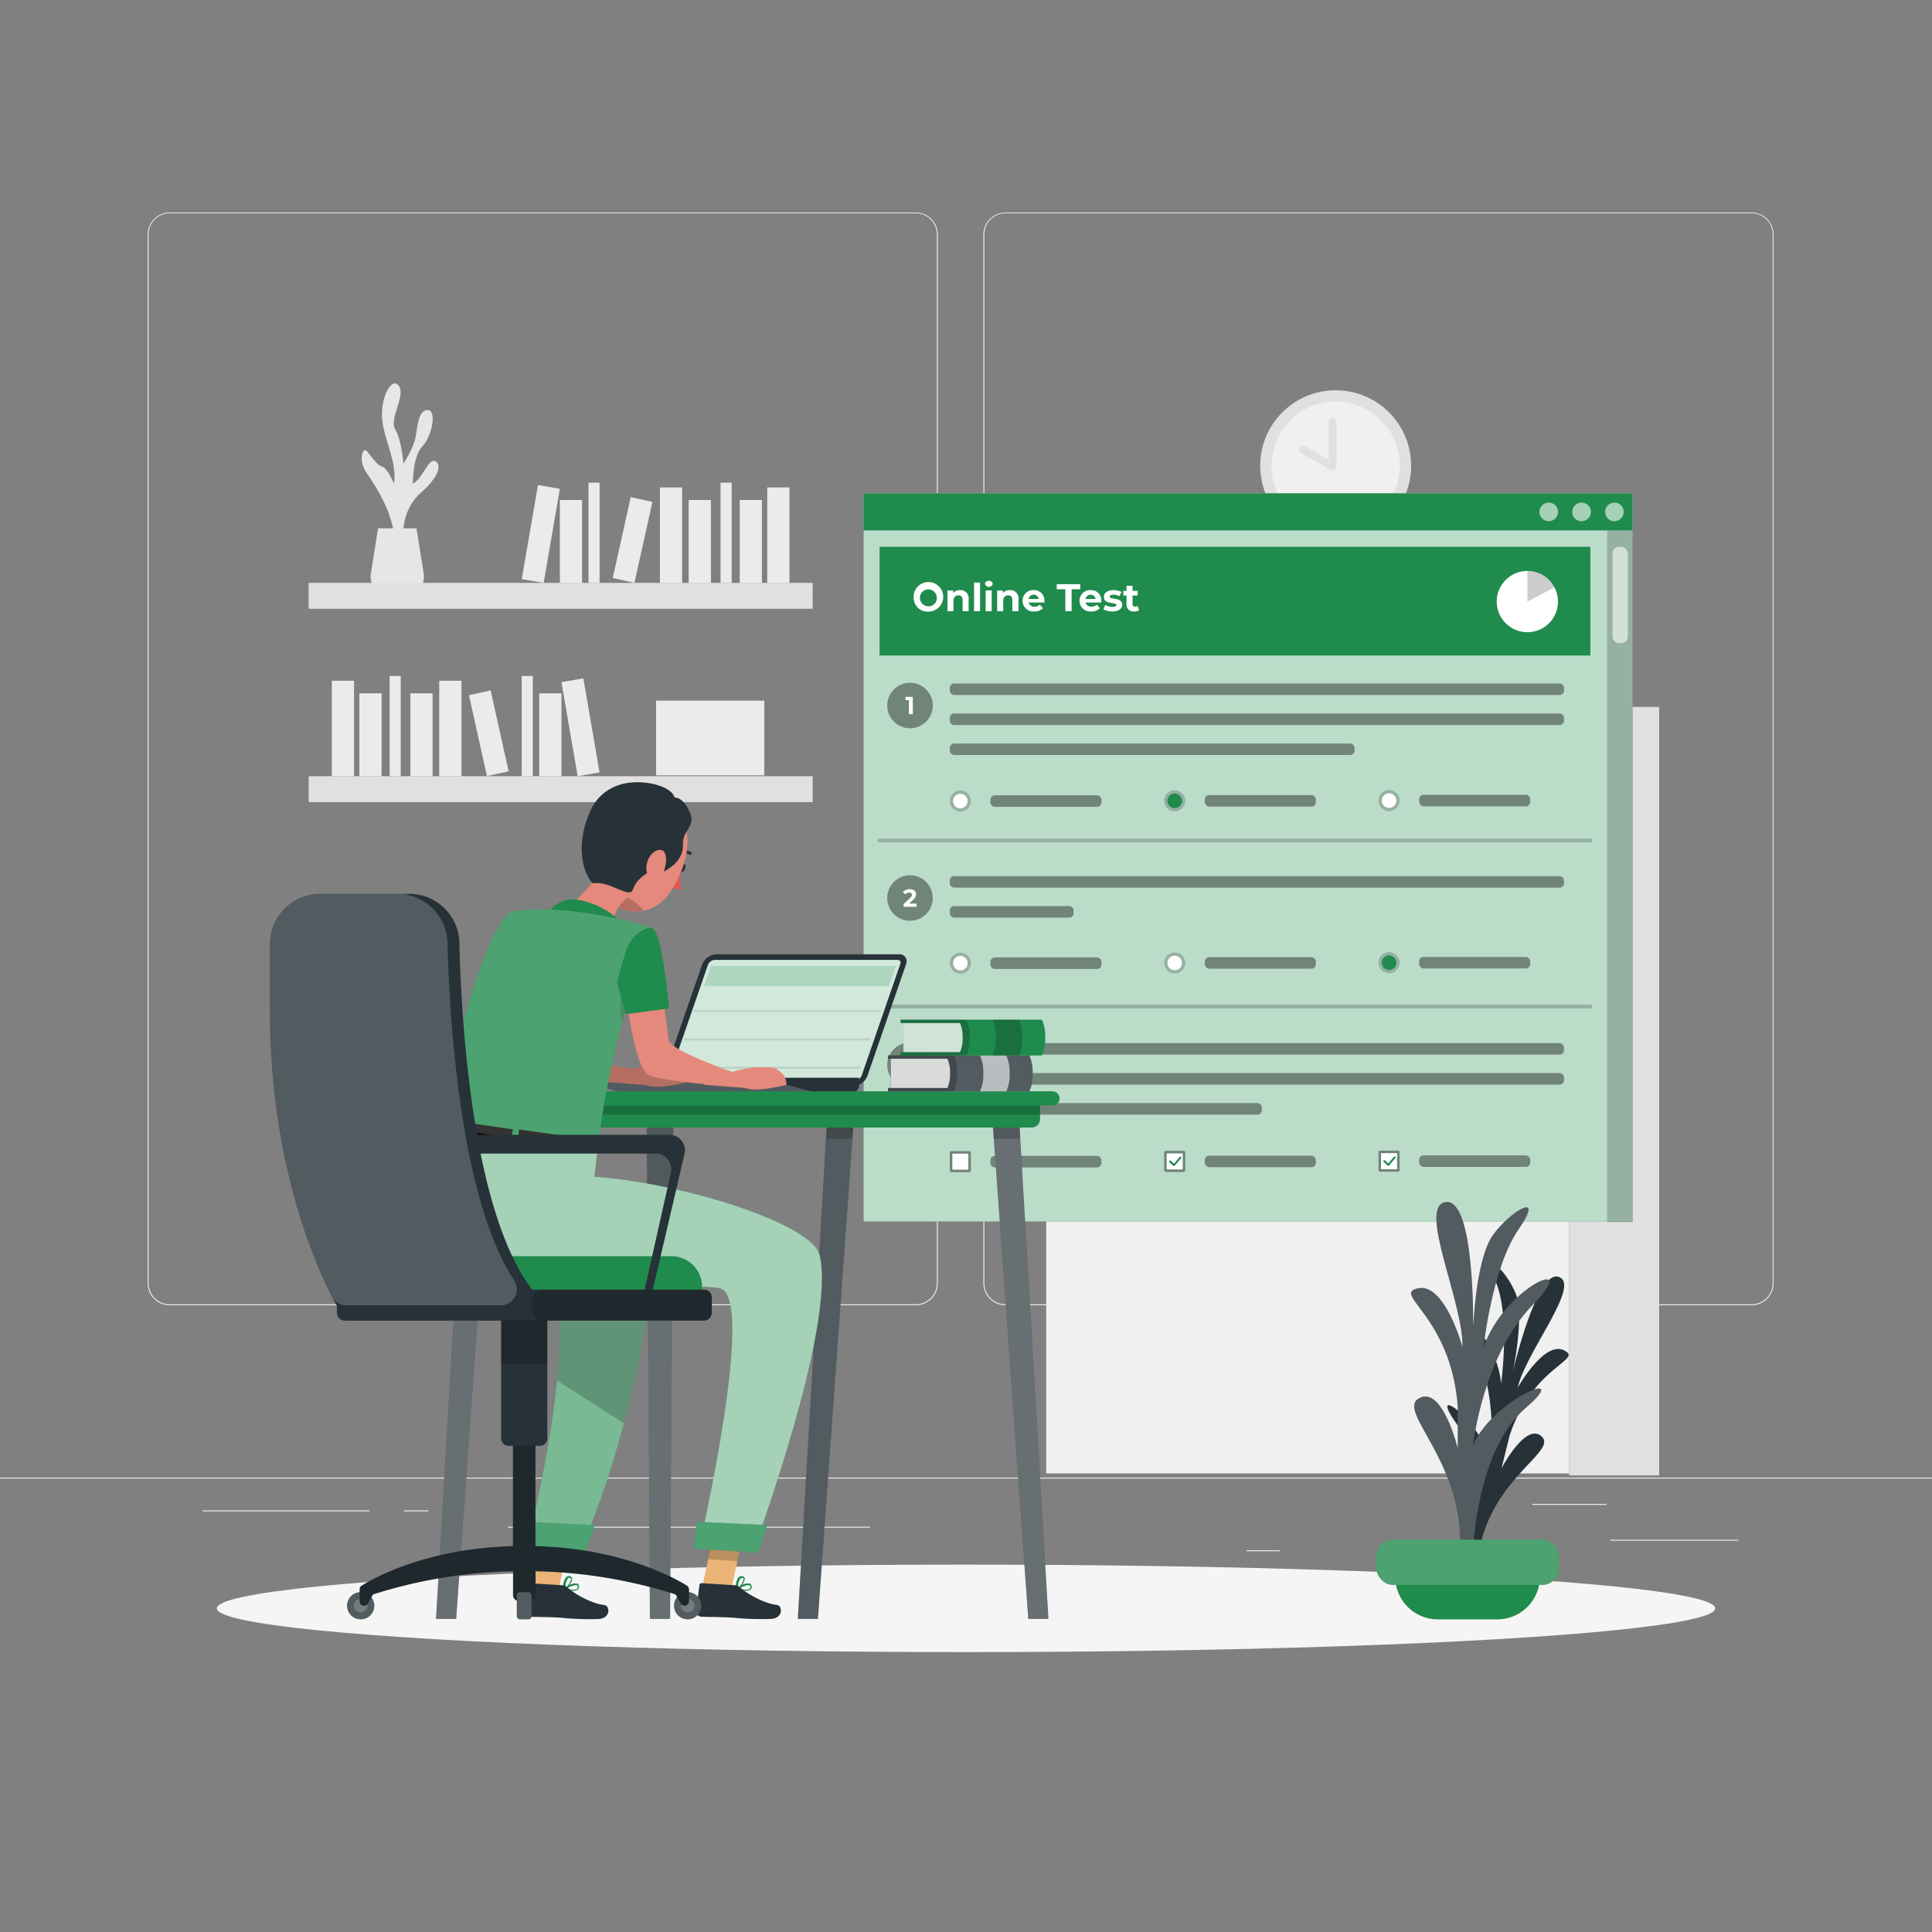 <svg xmlns="http://www.w3.org/2000/svg" viewBox="0 0 500 500"><rect x="0" y="0" width="500" height="500" fill="#808080" stroke="none"/><g id="freepik--background-complete--inject-194"><rect y="382.4" width="500" height="0.25" style="fill:#ebebeb"></rect><rect x="416.78" y="398.49" width="33.12" height="0.25" style="fill:#ebebeb"></rect><rect x="322.53" y="401.21" width="8.69" height="0.25" style="fill:#ebebeb"></rect><rect x="396.59" y="389.21" width="19.19" height="0.25" style="fill:#ebebeb"></rect><rect x="52.46" y="390.89" width="43.19" height="0.25" style="fill:#ebebeb"></rect><rect x="104.56" y="390.89" width="6.33" height="0.25" style="fill:#ebebeb"></rect><rect x="131.47" y="395.11" width="93.68" height="0.25" style="fill:#ebebeb"></rect><path d="M237,337.8H43.91a5.71,5.71,0,0,1-5.7-5.71V60.66A5.71,5.71,0,0,1,43.91,55H237a5.71,5.71,0,0,1,5.71,5.71V332.09A5.71,5.71,0,0,1,237,337.8ZM43.91,55.2a5.46,5.46,0,0,0-5.45,5.46V332.09a5.46,5.46,0,0,0,5.45,5.46H237a5.47,5.47,0,0,0,5.46-5.46V60.66A5.47,5.47,0,0,0,237,55.2Z" style="fill:#ebebeb"></path><path d="M453.31,337.8H260.21a5.72,5.72,0,0,1-5.71-5.71V60.66A5.72,5.72,0,0,1,260.21,55h193.1A5.71,5.71,0,0,1,459,60.66V332.09A5.71,5.71,0,0,1,453.31,337.8ZM260.21,55.2a5.47,5.47,0,0,0-5.46,5.46V332.09a5.47,5.47,0,0,0,5.46,5.46h193.1a5.47,5.47,0,0,0,5.46-5.46V60.66a5.47,5.47,0,0,0-5.46-5.46Z" style="fill:#ebebeb"></path><rect x="270.76" y="182.95" width="135.3" height="198.38" transform="translate(676.82 564.27) rotate(180)" style="fill:#f0f0f0"></rect><rect x="275.54" y="189.19" width="125.74" height="36.64" transform="translate(676.82 415.02) rotate(180)" style="fill:#e0e0e0"></rect><rect x="394.14" y="195.12" width="7.14" height="30.71" transform="translate(795.42 420.95) rotate(180)" style="fill:#ebebeb"></rect><rect x="359.6" y="195.12" width="7.14" height="30.71" transform="translate(726.34 420.95) rotate(180)" style="fill:#ebebeb"></rect><rect x="317.73" y="194.74" width="7.14" height="30.71" transform="translate(602.25 471.7) rotate(-170.22)" style="fill:#ebebeb"></rect><rect x="385.29" y="199.17" width="7.14" height="26.66" transform="translate(777.72 425) rotate(180)" style="fill:#ebebeb"></rect><rect x="368.87" y="199.17" width="7.14" height="26.66" transform="translate(744.88 425) rotate(180)" style="fill:#ebebeb"></rect><rect x="327.43" y="199.17" width="7.14" height="26.66" transform="translate(662 425) rotate(180)" style="fill:#ebebeb"></rect><rect x="347.24" y="198.71" width="7.14" height="26.66" transform="translate(647.28 495.13) rotate(-167.47)" style="fill:#ebebeb"></rect><rect x="379.11" y="193.6" width="3.57" height="32.23" transform="translate(761.79 419.43) rotate(180)" style="fill:#ebebeb"></rect><rect x="336.62" y="193.6" width="3.57" height="32.23" transform="translate(676.82 419.43) rotate(180)" style="fill:#ebebeb"></rect><rect x="275.54" y="231.63" width="125.74" height="36.64" style="fill:#e0e0e0"></rect><rect x="275.54" y="237.56" width="7.14" height="30.71" style="fill:#ebebeb"></rect><rect x="310.08" y="237.56" width="7.14" height="30.71" style="fill:#ebebeb"></rect><rect x="351.95" y="237.18" width="7.14" height="30.71" transform="translate(-37.72 64.04) rotate(-9.78)" style="fill:#ebebeb"></rect><rect x="284.39" y="241.61" width="7.14" height="26.66" style="fill:#ebebeb"></rect><rect x="300.81" y="241.61" width="7.14" height="26.66" style="fill:#ebebeb"></rect><rect x="342.25" y="241.61" width="7.14" height="26.66" style="fill:#ebebeb"></rect><rect x="322.44" y="241.15" width="7.14" height="26.66" transform="translate(-47.43 76.77) rotate(-12.53)" style="fill:#ebebeb"></rect><rect x="294.14" y="236.04" width="3.57" height="32.23" style="fill:#ebebeb"></rect><rect x="336.62" y="236.04" width="3.57" height="32.23" style="fill:#ebebeb"></rect><rect x="394.14" y="237.56" width="7.14" height="30.71" transform="translate(795.42 505.83) rotate(180)" style="fill:#ebebeb"></rect><rect x="385.29" y="241.61" width="7.14" height="26.66" transform="translate(777.72 509.88) rotate(180)" style="fill:#ebebeb"></rect><rect x="368.87" y="241.61" width="7.14" height="26.66" transform="translate(744.88 509.88) rotate(180)" style="fill:#ebebeb"></rect><rect x="379.11" y="236.04" width="3.57" height="32.23" transform="translate(761.79 504.31) rotate(180)" style="fill:#ebebeb"></rect><rect x="275.54" y="274.07" width="125.74" height="36.64" transform="translate(676.82 584.78) rotate(180)" style="fill:#e0e0e0"></rect><rect x="321.97" y="280" width="7.14" height="30.71" transform="translate(651.08 590.71) rotate(180)" style="fill:#ebebeb"></rect><rect x="280.1" y="279.62" width="7.14" height="30.71" transform="translate(513.12 633.83) rotate(-170.22)" style="fill:#ebebeb"></rect><rect x="347.65" y="284.05" width="7.14" height="26.66" transform="translate(702.45 594.76) rotate(180)" style="fill:#ebebeb"></rect><rect x="331.24" y="284.05" width="7.14" height="26.66" transform="translate(669.62 594.76) rotate(180)" style="fill:#ebebeb"></rect><rect x="289.8" y="284.05" width="7.14" height="26.66" transform="translate(586.74 594.76) rotate(180)" style="fill:#ebebeb"></rect><rect x="309.61" y="283.59" width="7.14" height="26.66" transform="translate(554.5 654.7) rotate(-167.47)" style="fill:#ebebeb"></rect><rect x="341.48" y="278.48" width="3.57" height="32.23" transform="translate(686.53 589.19) rotate(180)" style="fill:#ebebeb"></rect><rect x="298.99" y="278.48" width="3.57" height="32.23" transform="translate(601.56 589.19) rotate(180)" style="fill:#ebebeb"></rect><rect x="362.27" y="279.62" width="7.14" height="30.71" transform="translate(676.28 647.79) rotate(-170.22)" style="fill:#ebebeb"></rect><rect x="371.97" y="284.05" width="7.14" height="26.66" transform="translate(751.09 594.76) rotate(180)" style="fill:#ebebeb"></rect><rect x="391.78" y="283.59" width="7.14" height="26.66" transform="translate(716.9 672.53) rotate(-167.47)" style="fill:#ebebeb"></rect><rect x="381.17" y="278.48" width="3.57" height="32.23" transform="translate(765.91 589.19) rotate(180)" style="fill:#ebebeb"></rect><rect x="406.06" y="182.95" width="23.34" height="198.89" style="fill:#e0e0e0"></rect><path d="M104.42,140.24s-1.17-7.72,4.46-12.68,5.14-7.9,3.53-8.28-3.09,4.57-5.57,5.93c0,0-.08-7.06,2.44-9.66s3.83-9.3,1.44-9.42-2.64,4-3.14,6.88-3.16,7-3.16,7-.52-6.32-2.15-8.92,2.71-8.55,1-11.15-4.64,2.36-4.4,7.93,4,11.52,3.1,17.34c0,0-1.64-4.09-3.11-4.46s-3-3.08-4-4.08-2.23,2.47,0,5.69,7.93,11.83,7.06,18.8Z" style="fill:#e6e6e6"></path><path d="M107.79,136.73l1.84,11.58a5.88,5.88,0,0,1-5.81,6.81h-2A5.88,5.88,0,0,1,96,148.31l1.84-11.58Z" style="fill:#e6e6e6"></path><rect x="79.88" y="150.85" width="130.44" height="6.7" transform="translate(290.19 308.4) rotate(180)" style="fill:#e0e0e0"></rect><rect x="198.57" y="126.14" width="5.75" height="24.7" transform="translate(402.88 276.99) rotate(180)" style="fill:#ebebeb"></rect><rect x="170.78" y="126.14" width="5.75" height="24.7" transform="translate(347.31 276.99) rotate(180)" style="fill:#ebebeb"></rect><rect x="137.1" y="125.83" width="5.75" height="24.7" transform="translate(254.43 298.14) rotate(-170.22)" style="fill:#ebebeb"></rect><rect x="191.45" y="129.4" width="5.75" height="21.45" transform="translate(388.64 280.25) rotate(180)" style="fill:#ebebeb"></rect><rect x="178.24" y="129.4" width="5.75" height="21.45" transform="translate(362.22 280.25) rotate(180)" style="fill:#ebebeb"></rect><rect x="144.9" y="129.4" width="5.75" height="21.45" transform="translate(295.54 280.25) rotate(180)" style="fill:#ebebeb"></rect><rect x="160.84" y="129.03" width="5.75" height="21.45" transform="translate(293.21 311.69) rotate(-167.47)" style="fill:#ebebeb"></rect><rect x="186.48" y="124.92" width="2.87" height="25.93" transform="translate(375.83 275.76) rotate(180)" style="fill:#ebebeb"></rect><rect x="152.3" y="124.92" width="2.87" height="25.93" transform="translate(307.47 275.76) rotate(180)" style="fill:#ebebeb"></rect><rect x="79.88" y="200.88" width="130.44" height="6.7" style="fill:#e0e0e0"></rect><rect x="85.88" y="176.18" width="5.75" height="24.7" style="fill:#ebebeb"></rect><rect x="113.67" y="176.18" width="5.75" height="24.7" style="fill:#ebebeb"></rect><rect x="147.35" y="175.87" width="5.75" height="24.7" transform="translate(-29.78 28.25) rotate(-9.78)" style="fill:#ebebeb"></rect><rect x="93" y="179.43" width="5.75" height="21.45" style="fill:#ebebeb"></rect><rect x="106.21" y="179.43" width="5.75" height="21.45" style="fill:#ebebeb"></rect><rect x="139.55" y="179.43" width="5.75" height="21.45" style="fill:#ebebeb"></rect><rect x="123.61" y="179.06" width="5.75" height="21.45" transform="translate(-38.15 31.95) rotate(-12.53)" style="fill:#ebebeb"></rect><rect x="100.84" y="174.95" width="2.87" height="25.93" style="fill:#ebebeb"></rect><rect x="135.02" y="174.95" width="2.87" height="25.93" style="fill:#ebebeb"></rect><rect x="169.8" y="181.33" width="28" height="19.33" style="fill:#ebebeb"></rect><circle cx="345.67" cy="120.53" r="19.53" style="fill:#e0e0e0"></circle><circle cx="345.67" cy="120.53" r="16.61" style="fill:#f0f0f0"></circle><polyline points="344.89 109.14 344.89 120.75 337.19 116.39" style="fill:#f0f0f0"></polyline><path d="M344.89,121.75a1.05,1.05,0,0,1-.49-.13l-7.7-4.36a1,1,0,0,1-.38-1.36,1,1,0,0,1,1.37-.38l6.2,3.51v-9.89a1,1,0,1,1,2,0v11.61a1,1,0,0,1-1,1Z" style="fill:#e0e0e0"></path></g><g id="freepik--Shadow--inject-194"><ellipse id="freepik--path--inject-194" cx="250" cy="416.24" rx="193.89" ry="11.32" style="fill:#f5f5f5"></ellipse></g><g id="freepik--Test--inject-194"><rect x="223.49" y="127.68" width="199.02" height="188.44" style="fill:#1F8B4C"></rect><rect x="223.49" y="127.68" width="199.02" height="188.44" style="fill:#fff;opacity:0.7;isolation:isolate"></rect><rect x="223.49" y="127.68" width="199.02" height="9.59" style="fill:#1F8B4C"></rect><rect x="415.93" y="137.28" width="6.58" height="179.02" style="opacity:0.2;isolation:isolate"></rect><rect x="417.31" y="141.52" width="3.96" height="24.94" rx="1.68" style="fill:#fff;opacity:0.6;isolation:isolate"></rect><path d="M411.58,261h-184a.51.51,0,0,1-.5-.5.5.5,0,0,1,.5-.5h184a.5.5,0,0,1,.5.5A.5.5,0,0,1,411.58,261Z" style="opacity:0.2;isolation:isolate"></path><path d="M411.58,218h-184a.51.51,0,0,1-.5-.5.5.5,0,0,1,.5-.5h184a.5.5,0,0,1,.5.5A.5.5,0,0,1,411.58,218Z" style="opacity:0.2;isolation:isolate"></path><rect x="227.63" y="141.51" width="183.96" height="28.13" style="fill:#1F8B4C"></rect><path d="M420.22,132.48a2.41,2.41,0,1,1-2.41-2.41A2.41,2.41,0,0,1,420.22,132.48Z" style="fill:#fff;opacity:0.6;isolation:isolate"></path><path d="M411.72,132.48a2.41,2.41,0,1,1-2.41-2.41A2.41,2.41,0,0,1,411.72,132.48Z" style="fill:#fff;opacity:0.6;isolation:isolate"></path><path d="M403.22,132.48a2.41,2.41,0,1,1-2.41-2.41A2.41,2.41,0,0,1,403.22,132.48Z" style="fill:#fff;opacity:0.6;isolation:isolate"></path><path d="M235.51,188.48a5.89,5.89,0,1,1,5.89-5.89A5.9,5.9,0,0,1,235.51,188.48Z" style="opacity:0.4;isolation:isolate"></path><path d="M236.23,180.35v4.47h-1v-3.64h-.89v-.83Z" style="fill:#fff"></path><rect x="245.8" y="176.88" width="158.97" height="2.99" rx="1.14" style="opacity:0.4;isolation:isolate"></rect><rect x="245.8" y="184.65" width="158.97" height="2.99" rx="1.14" style="opacity:0.4;isolation:isolate"></rect><rect x="245.8" y="192.41" width="104.77" height="2.99" rx="1.14" style="opacity:0.4;isolation:isolate"></rect><circle cx="248.54" cy="207.31" r="2.73" style="opacity:0.2;isolation:isolate"></circle><path d="M250.42,207.31a1.89,1.89,0,1,1-1.88-1.88A1.88,1.88,0,0,1,250.42,207.31Z" style="fill:#fff"></path><rect x="256.32" y="205.82" width="28.74" height="2.99" rx="1.14" style="opacity:0.4;isolation:isolate"></rect><path d="M306.74,207.25a2.73,2.73,0,1,1-2.73-2.73A2.73,2.73,0,0,1,306.74,207.25Z" style="opacity:0.2;isolation:isolate"></path><path d="M305.9,207.25a1.89,1.89,0,1,1-1.89-1.88A1.89,1.89,0,0,1,305.9,207.25Z" style="fill:#1F8B4C"></path><rect x="311.8" y="205.76" width="28.75" height="2.99" rx="1.14" style="opacity:0.4;isolation:isolate"></rect><path d="M362.22,207.19a2.73,2.73,0,1,1-2.73-2.73A2.73,2.73,0,0,1,362.22,207.19Z" style="opacity:0.2;isolation:isolate"></path><path d="M361.38,207.19a1.89,1.89,0,1,1-1.89-1.89A1.89,1.89,0,0,1,361.38,207.19Z" style="fill:#fff"></path><rect x="367.28" y="205.69" width="28.74" height="2.99" rx="1.14" style="opacity:0.4;isolation:isolate"></rect><circle cx="235.51" cy="232.41" r="5.89" style="opacity:0.4;isolation:isolate"></circle><path d="M237.21,233.84v.84h-3.37V234l1.72-1.63c.4-.38.47-.61.47-.82s-.24-.56-.72-.56a1.09,1.09,0,0,0-.92.45l-.75-.49a2.08,2.08,0,0,1,1.77-.83c1,0,1.66.51,1.66,1.32a1.77,1.77,0,0,1-.75,1.41l-1,1Z" style="fill:#fff"></path><rect x="245.8" y="226.73" width="158.97" height="2.99" rx="1.14" style="opacity:0.4;isolation:isolate"></rect><rect x="245.8" y="234.49" width="32.06" height="2.99" rx="1.14" style="opacity:0.4;isolation:isolate"></rect><circle cx="248.54" cy="249.27" r="2.73" style="opacity:0.2;isolation:isolate"></circle><circle cx="248.54" cy="249.27" r="1.89" style="fill:#fff"></circle><rect x="256.32" y="247.78" width="28.74" height="2.99" rx="1.14" style="opacity:0.4;isolation:isolate"></rect><circle cx="304.01" cy="249.21" r="2.73" style="opacity:0.2;isolation:isolate"></circle><circle cx="304.01" cy="249.21" r="1.89" style="fill:#fff"></circle><rect x="311.8" y="247.71" width="28.75" height="2.99" rx="1.14" style="opacity:0.4;isolation:isolate"></rect><path d="M362.22,249.15a2.73,2.73,0,1,1-2.73-2.73A2.73,2.73,0,0,1,362.22,249.15Z" style="opacity:0.2;isolation:isolate"></path><path d="M361.38,249.15a1.89,1.89,0,1,1-1.89-1.89A1.89,1.89,0,0,1,361.38,249.15Z" style="fill:#1F8B4C"></path><rect x="367.28" y="247.65" width="28.74" height="2.99" rx="1.14" style="opacity:0.4;isolation:isolate"></rect><path d="M235.51,281.56a5.89,5.89,0,1,1,5.89-5.89A5.89,5.89,0,0,1,235.51,281.56Z" style="opacity:0.4;isolation:isolate"></path><path d="M237.17,276.5c0,.75-.58,1.44-1.85,1.44a3,3,0,0,1-1.7-.48l.4-.79a2.2,2.2,0,0,0,1.27.4c.52,0,.84-.21.84-.57s-.25-.55-.84-.55h-.47v-.68l.92-1h-1.9v-.83H237v.67l-1,1.15A1.26,1.26,0,0,1,237.17,276.5Z" style="fill:#fff"></path><rect x="245.8" y="269.95" width="158.97" height="2.99" rx="1.14" style="opacity:0.4;isolation:isolate"></rect><rect x="245.8" y="277.71" width="158.97" height="2.99" rx="1.14" style="opacity:0.4;isolation:isolate"></rect><rect x="245.8" y="285.48" width="80.77" height="2.99" rx="1.14" style="opacity:0.4;isolation:isolate"></rect><rect x="301.28" y="297.84" width="5.46" height="5.46" rx="0.4" style="opacity:0.4;isolation:isolate"></rect><rect x="301.94" y="298.5" width="4.15" height="4.15" transform="translate(604.59 -3.44) rotate(90)" style="fill:#fff;isolation:isolate"></rect><rect x="311.8" y="299.08" width="28.75" height="2.99" rx="1.14" style="opacity:0.4;isolation:isolate"></rect><path d="M303.79,301.77a.23.23,0,0,1-.17-.07l-1-.94a.26.26,0,0,1,0-.36.25.25,0,0,1,.36,0l.85.77,1.45-1.72a.25.25,0,0,1,.39.32L304,301.68a.28.28,0,0,1-.17.09Z" style="fill:#1F8B4C"></path><rect x="356.76" y="297.78" width="5.46" height="5.46" rx="0.4" style="opacity:0.4;isolation:isolate"></rect><rect x="357.42" y="298.44" width="4.15" height="4.15" transform="translate(660 -58.98) rotate(90)" style="fill:#fff;isolation:isolate"></rect><rect x="367.28" y="299.01" width="28.74" height="2.99" rx="1.14" style="opacity:0.4;isolation:isolate"></rect><path d="M359.27,301.71a.28.28,0,0,1-.17-.07l-1-.95a.25.25,0,1,1,.34-.36l.84.77,1.46-1.72a.25.25,0,1,1,.38.32l-1.62,1.92a.31.31,0,0,1-.18.09Z" style="fill:#1F8B4C"></path><rect x="245.8" y="297.9" width="5.46" height="5.46" rx="0.4" style="opacity:0.4;isolation:isolate"></rect><rect x="246.46" y="298.56" width="4.15" height="4.15" transform="translate(549.17 52.1) rotate(90)" style="fill:#fff;isolation:isolate"></rect><rect x="256.32" y="299.14" width="28.74" height="2.99" rx="1.14" style="opacity:0.4;isolation:isolate"></rect><path d="M236.45,154.68a3.83,3.83,0,1,1,3.82,3.61A3.61,3.61,0,0,1,236.45,154.68Zm6,0a2.19,2.19,0,1,0-2.19,2.23A2.14,2.14,0,0,0,242.46,154.68Z" style="fill:#fff"></path><path d="M250.68,155.1v3.07h-1.55v-2.83c0-.87-.4-1.27-1.09-1.27s-1.29.46-1.29,1.45v2.65H245.2V152.8h1.48v.63a2.36,2.36,0,0,1,1.78-.71A2.1,2.1,0,0,1,250.68,155.1Z" style="fill:#fff"></path><path d="M252.09,150.77h1.55v7.4h-1.55Z" style="fill:#fff"></path><path d="M254.9,151.19a.89.89,0,0,1,1-.87.87.87,0,0,1,1,.84,1,1,0,0,1-1.93,0Zm.19,1.61h1.56v5.37h-1.56Z" style="fill:#fff"></path><path d="M263.58,155.1v3.07H262v-2.83c0-.87-.4-1.27-1.09-1.27s-1.28.46-1.28,1.45v2.65h-1.56V152.8h1.49v.63a2.33,2.33,0,0,1,1.77-.71A2.11,2.11,0,0,1,263.58,155.1Z" style="fill:#fff"></path><path d="M270.27,155.93h-4.06a1.42,1.42,0,0,0,1.53,1.07,1.86,1.86,0,0,0,1.35-.51l.83.89a2.82,2.82,0,0,1-2.22.87,2.79,2.79,0,0,1-3.06-2.76,2.74,2.74,0,0,1,2.87-2.77,2.66,2.66,0,0,1,2.79,2.79C270.3,155.63,270.28,155.8,270.27,155.93Zm-4.08-.91h2.64a1.34,1.34,0,0,0-2.64,0Z" style="fill:#fff"></path><path d="M275.71,152.5h-2.23v-1.31h6.08v1.31h-2.23v5.67h-1.62Z" style="fill:#fff"></path><path d="M285,155.93h-4.06a1.42,1.42,0,0,0,1.53,1.07,1.86,1.86,0,0,0,1.35-.51l.83.89a2.82,2.82,0,0,1-2.22.87,2.79,2.79,0,0,1-3.06-2.76,2.74,2.74,0,0,1,2.86-2.77,2.66,2.66,0,0,1,2.8,2.79C285,155.63,285,155.8,285,155.93Zm-4.08-.91h2.64a1.34,1.34,0,0,0-2.64,0Z" style="fill:#fff"></path><path d="M285.54,157.67l.52-1.11a3.78,3.78,0,0,0,1.87.51c.72,0,1-.19,1-.48,0-.88-3.25,0-3.25-2.13,0-1,.92-1.74,2.49-1.74a4.38,4.38,0,0,1,2.06.47l-.52,1.11a3,3,0,0,0-1.54-.4c-.7,0-1,.22-1,.5,0,.92,3.24,0,3.24,2.15,0,1-.93,1.7-2.53,1.7A4.62,4.62,0,0,1,285.54,157.67Z" style="fill:#fff"></path><path d="M294.82,157.91a2.23,2.23,0,0,1-1.27.34,1.76,1.76,0,0,1-2-1.92v-2.21h-.83v-1.2h.83v-1.3h1.55v1.3h1.34v1.2H293.1v2.19a.62.62,0,0,0,.67.7,1.05,1.05,0,0,0,.63-.2Z" style="fill:#fff"></path><circle cx="395.28" cy="155.68" r="7.93" transform="translate(5.69 325.11) rotate(-45)" style="fill:#fff"></circle><path d="M402.3,152l-7,3.7v-7.93A7.93,7.93,0,0,1,402.3,152Z" style="opacity:0.2;isolation:isolate"></path></g><g id="freepik--Plant--inject-194"><path d="M380.39,399.78s4.32-20.43-3.55-31.49,7.11-.13,8.84,10.23c0,0,2.58-18.52-5.06-31.54s6.65-2.34,7.87,11.09c0,0,2.34-16.52-1.17-25.81s2.59-3.31,4.94,2.51-.73,20.23-.73,20.23,6.12-26.65,11.92-24.53-8.67,19.58-10.67,28.66c0,0,6.83-12.22,12-9.67s-8,3.81-14.08,22L388.59,380s6.29-12.06,10.4-8.25-12.19,10.37-16,28.65Z" style="fill:#263238"></path><path d="M381.24,401s.9-25.75,13.63-36.65-8.48-2.27-13.63,9.62c0,0,2.42-22.95,15.44-36.28s-7.27-4.77-12.72,10.94c0,0,2.12-20.48,9.09-30.55s-2.12-4.75-6.66,1.52S381.24,344,381.24,344s.6-33.74-7-32.92,4.54,26,4.24,37.5c0,0-4.55-16.67-11.51-15.17s8.48,7,10.3,30.58v10.87s-3.94-16.32-10-13,11.51,16.06,10.6,39.08Z" style="fill:#263238"></path><path d="M381.24,401s.9-25.75,13.63-36.65-8.48-2.27-13.63,9.62c0,0,2.42-22.95,15.44-36.28s-7.27-4.77-12.72,10.94c0,0,2.12-20.48,9.09-30.55s-2.12-4.75-6.66,1.52S381.24,344,381.24,344s.6-33.74-7-32.92,4.54,26,4.24,37.5c0,0-4.55-16.67-11.51-15.17s8.48,7,10.3,30.58v10.87s-3.94-16.32-10-13,11.51,16.06,10.6,39.08Z" style="fill:#fff;opacity:0.2;isolation:isolate"></path><path d="M372.09,406h15.42a11,11,0,0,1,11,11v2.07a0,0,0,0,1,0,0H361.1a0,0,0,0,1,0,0V417A11,11,0,0,1,372.09,406Z" transform="translate(759.61 825.09) rotate(180)" style="fill:#1F8B4C"></path><rect x="356.2" y="398.47" width="47.2" height="11.7" rx="4.21" transform="translate(759.61 808.64) rotate(180)" style="fill:#1F8B4C"></rect><rect x="356.2" y="398.47" width="47.2" height="11.7" rx="4.21" transform="translate(759.61 808.64) rotate(180)" style="fill:#fff;opacity:0.2;isolation:isolate"></rect></g><g id="freepik--Table--inject-194"><path d="M171.71,278.47a1.81,1.81,0,0,0,1.8,2.59h47.36a4.09,4.09,0,0,0,3.61-2.59l10-28.9a2.41,2.41,0,0,0,.15-.84,1.77,1.77,0,0,0-1.95-1.75H185.35a4.09,4.09,0,0,0-3.61,2.59Z" style="fill:#263238"></path><path d="M221.23,279.61a2,2,0,0,0,1.77-1.27l10-28.9a1,1,0,0,0,.06-.36c0-.4-.29-.65-.75-.65H185a2,2,0,0,0-1.77,1.27l-10,28.9a.79.79,0,0,0,.05.73.73.73,0,0,0,.64.28Z" style="fill:#1F8B4C"></path><path d="M221.23,279.61a2,2,0,0,0,1.77-1.27l10-28.9a1,1,0,0,0,.06-.36c0-.4-.29-.65-.75-.65H185a2,2,0,0,0-1.77,1.27l-10,28.9a.79.79,0,0,0,.05.73.73.73,0,0,0,.64.28Z" style="fill:#fff;opacity:0.8;isolation:isolate"></path><path d="M151.44,278.92v1.33l9.38,2.41h59.83a1.67,1.67,0,0,0,1.67-1.67v-2.07Z" style="fill:#263238"></path><polygon points="201.5 278.92 201.5 280.25 210.89 282.66 160.82 282.66 151.44 280.25 151.44 278.92 201.5 278.92" style="fill:#fff;opacity:0.2;isolation:isolate"></polygon><g style="opacity:0.2"><polygon points="230.02 255.22 182.15 255.22 184.01 250 231.88 250 230.02 255.22" style="fill:#1F8B4C"></polygon></g><g style="opacity:0.1;isolation:isolate"><path d="M227.62,261.94H179.75c-.14,0-.21-.11-.16-.26a.41.41,0,0,1,.34-.26h47.88c.13,0,.2.12.15.26A.38.38,0,0,1,227.62,261.94Z"></path></g><g style="opacity:0.1;isolation:isolate"><path d="M225,269.27H177.13c-.14,0-.21-.12-.16-.26a.41.41,0,0,1,.35-.26h47.87c.14,0,.21.11.16.26A.41.41,0,0,1,225,269.27Z"></path></g><g style="opacity:0.1;isolation:isolate"><path d="M222.39,276.6H174.52c-.14,0-.21-.12-.16-.26a.39.39,0,0,1,.34-.27h47.87c.14,0,.21.12.16.27A.4.4,0,0,1,222.39,276.6Z"></path></g><polygon points="206.47 418.97 211.68 418.97 221.05 288.53 214.13 288.53 206.47 418.97" style="fill:#263238"></polygon><polygon points="206.46 418.97 211.68 418.97 220.59 295.01 221.05 288.74 214.13 288.74 213.76 295.01 206.46 418.97" style="fill:#fff;opacity:0.2;isolation:isolate"></polygon><polygon points="213.76 294.7 220.59 294.7 221.05 288.74 214.13 288.74 213.76 294.7" style="opacity:0.2;isolation:isolate"></polygon><polygon points="168.2 418.97 173.41 418.97 174.26 288.53 167.35 288.53 168.2 418.97" style="fill:#263238"></polygon><polygon points="167.34 288.74 167.48 309.78 168.19 418.97 173.41 418.97 174.13 309.78 174.26 288.74 167.34 288.74" style="fill:#fff;opacity:0.3;isolation:isolate"></polygon><polygon points="167.34 288.74 167.48 310.02 174.13 310.02 174.26 288.74 167.34 288.74" style="opacity:0.2;isolation:isolate"></polygon><polygon points="112.84 418.97 118.05 418.97 127.42 288.53 120.5 288.53 112.84 418.97" style="fill:#263238"></polygon><polygon points="112.84 418.97 118.05 418.97 126.97 295.01 127.42 288.74 120.5 288.74 120.13 295.01 112.84 418.97" style="fill:#fff;opacity:0.3;isolation:isolate"></polygon><polygon points="120.13 294.7 126.97 294.7 127.42 288.74 120.5 288.74 120.13 294.7" style="opacity:0.2;isolation:isolate"></polygon><polygon points="266.12 418.97 271.33 418.97 263.67 288.53 256.75 288.53 266.12 418.97" style="fill:#263238"></polygon><polygon points="256.75 288.74 257.21 295.01 266.12 418.97 271.33 418.97 264.04 295.01 263.67 288.74 256.75 288.74" style="fill:#fff;opacity:0.3;isolation:isolate"></polygon><polygon points="263.67 288.74 256.75 288.74 257.21 294.7 264.04 294.7 263.67 288.74" style="opacity:0.2;isolation:isolate"></polygon><path d="M117.18,285.26H267a2.16,2.16,0,0,1,2.16,2.16v4.37a0,0,0,0,1,0,0H115a0,0,0,0,1,0,0v-4.37A2.16,2.16,0,0,1,117.18,285.26Z" transform="translate(384.17 577.06) rotate(180)" style="fill:#1F8B4C"></path><rect x="115.02" y="285.26" width="154.13" height="3.27" transform="translate(384.17 573.79) rotate(180)" style="opacity:0.2;isolation:isolate"></rect><path d="M111.79,286.11H272.38a1.84,1.84,0,0,0,1.84-1.84h0a1.84,1.84,0,0,0-1.84-1.84H111.79a1.84,1.84,0,0,0-1.84,1.84h0A1.84,1.84,0,0,0,111.79,286.11Z" style="fill:#1F8B4C"></path><path d="M267.25,277.8a10.51,10.51,0,0,1-.85,4.63H229.81v-.87h.74V274h-.74v-.87H266.4A10.8,10.8,0,0,1,267.25,277.8Z" style="fill:#263238"></path><path d="M267.25,277.8a10.51,10.51,0,0,1-.85,4.63H229.81v-.87h.74V274h-.74v-.87H266.4A10.8,10.8,0,0,1,267.25,277.8Z" style="fill:#fff;opacity:0.2;isolation:isolate"></path><path d="M247.67,277.8a10.51,10.51,0,0,1-.85,4.63h-17v-.87h.74V274h-.74v-.87h17A10.8,10.8,0,0,1,247.67,277.8Z" style="opacity:0.2;isolation:isolate"></path><path d="M245.87,277.8a8.52,8.52,0,0,1-.69,3.76H230.55V274h14.63A8.82,8.82,0,0,1,245.87,277.8Z" style="fill:#fff;opacity:0.8;isolation:isolate"></path><path d="M261.29,277.8a10.51,10.51,0,0,1-.85,4.63h-6.81a10.51,10.51,0,0,0,.85-4.63,10.8,10.8,0,0,0-.85-4.64h6.81A10.8,10.8,0,0,1,261.29,277.8Z" style="fill:#fff;opacity:0.6;isolation:isolate"></path><path d="M270.51,268.53a10.51,10.51,0,0,1-.85,4.63H233.07v-.87h.74v-7.53h-.74v-.87h36.59A10.86,10.86,0,0,1,270.51,268.53Z" style="fill:#1F8B4C"></path><path d="M250.93,268.53a10.51,10.51,0,0,1-.85,4.63h-17v-.87h.74v-7.53h-.74v-.87h17A10.86,10.86,0,0,1,250.93,268.53Z" style="opacity:0.2;isolation:isolate"></path><path d="M249.13,268.53a8.52,8.52,0,0,1-.69,3.76H233.81v-7.53h14.63A8.82,8.82,0,0,1,249.13,268.53Z" style="fill:#fff;opacity:0.8;isolation:isolate"></path><path d="M264.55,268.53a10.51,10.51,0,0,1-.85,4.63h-6.81a10.51,10.51,0,0,0,.85-4.63,10.86,10.86,0,0,0-.85-4.64h6.81A10.86,10.86,0,0,1,264.55,268.53Z" style="opacity:0.2;isolation:isolate"></path></g><g id="freepik--Character--inject-194"><g id="freepik--group--inject-194"><polygon points="147.75 396.67 144.53 411.57 136.9 411.44 140.09 396.67 147.75 396.67" style="fill:#ebb376"></polygon><polygon points="147.76 396.67 146.16 404.04 138.6 403.53 140.09 396.67 147.76 396.67" style="opacity:0.2;isolation:isolate"></polygon><path d="M145.68,411.19l.16,0s.17.06.19.08,0,0,0,0a.07.07,0,0,0,.06,0,9,9,0,0,0,2,.4,2,2,0,0,0,1.45-.29.93.93,0,0,0,.28-1,.7.7,0,0,0-.38-.54,3.18,3.18,0,0,0-2.12.39,2.69,2.69,0,0,0,.75-1.74.71.71,0,0,0-.64-.58,1.1,1.1,0,0,0-.85.2c-.8.69-.93,2.85-.93,3Zm.82-.44-.15.09a3.77,3.77,0,0,1,.64-2.33.51.51,0,0,1,.39-.14h.09c.25,0,.31.17.31.28A3.56,3.56,0,0,1,146.5,410.75Zm.11.38c.92-.51,2.23-1.06,2.72-.84a.33.33,0,0,1,.18.26.67.67,0,0,1-.17.63C149,411.5,148,411.48,146.61,411.13Z" style="fill:#1F8B4C"></path><path d="M145.5,410.26l-8.55-.53a.54.54,0,0,0-.6.48h0l-.84,6.75a1.36,1.36,0,0,0,1.25,1.43c3,.13,4.42.05,8.18.25A71.76,71.76,0,0,0,155,419c3.19-.31,2.8-3.46,1.42-3.61-3.26-.37-7.58-2.77-9.63-4.59A2.17,2.17,0,0,0,145.5,410.26Z" style="fill:#263238"></path><polygon points="192.42 396.67 189.2 411.57 181.56 411.44 184.76 396.67 192.42 396.67" style="fill:#ebb376"></polygon><polygon points="192.42 396.67 190.82 404.04 183.26 403.53 184.75 396.67 192.42 396.67" style="opacity:0.2;isolation:isolate"></polygon><path d="M190.34,411.19l.16,0s.17.06.2.08,0,0,0,0a.07.07,0,0,0,.06,0,9.12,9.12,0,0,0,2,.4,2,2,0,0,0,1.46-.29.93.93,0,0,0,.27-1,.67.67,0,0,0-.38-.54,3.18,3.18,0,0,0-2.12.39,2.76,2.76,0,0,0,.76-1.74.73.73,0,0,0-.65-.58,1.11,1.11,0,0,0-.85.2c-.8.69-.93,2.85-.93,3Zm.82-.44-.15.09a3.84,3.84,0,0,1,.64-2.33.52.52,0,0,1,.39-.14h.09c.25,0,.31.17.32.28A3.64,3.64,0,0,1,191.16,410.75Zm.11.38c.92-.51,2.23-1.06,2.72-.84a.33.33,0,0,1,.18.26.67.67,0,0,1-.16.63C193.62,411.5,192.62,411.48,191.27,411.13Z" style="fill:#1F8B4C"></path><path d="M190.16,410.26l-8.55-.53a.54.54,0,0,0-.6.48h0l-.84,6.75a1.36,1.36,0,0,0,1.25,1.43c3,.13,4.42.05,8.18.25a71.76,71.76,0,0,0,10.05.33c3.19-.31,2.8-3.46,1.43-3.61-3.27-.37-7.59-2.77-9.63-4.59A2.17,2.17,0,0,0,190.16,410.26Z" style="fill:#263238"></path><path d="M161.44,368.31a239.1,239.1,0,0,1-11.12,32.86l-13.94-1.06s5.72-22.34,7.79-42.8c1.28-12.63,1.17-23.08-2.53-23.89-2.33-.52-7.77-.5-14.75-.34v-26c19.58,4,39.06,11.6,40.54,17.68C169.5,333.33,165.88,351.45,161.44,368.31Z" style="fill:#1F8B4C"></path><path d="M161.44,368.31a239.1,239.1,0,0,1-11.12,32.86l-13.94-1.06s5.72-22.34,7.79-42.8c1.28-12.63,1.17-23.08-2.53-23.89-2.33-.52-7.77-.5-14.75-.34v-26c19.58,4,39.06,11.6,40.54,17.68C169.5,333.33,165.88,351.45,161.44,368.31Z" style="fill:#fff;opacity:0.4;isolation:isolate"></path><path d="M161.44,368.31c-5.2-3.3-11.29-7.17-17.27-11,1.28-12.63,1.17-23.08-2.53-23.89-2.33-.52-7.77-.5-14.75-.34v-26c19.58,4,39.06,11.6,40.54,17.68C169.5,333.33,165.88,351.45,161.44,368.31Z" style="opacity:0.2;isolation:isolate"></path><path d="M153.82,304.53l1.23-9.87-39.9-6.57S102.1,314,108.49,326.62c5.85,11.62,68.21,4.7,77.81,6.79S181,400.1,181,400.1L195,401.17s21.54-58.12,17.11-76.4C210.16,316.8,177.28,306.24,153.82,304.53Z" style="fill:#1F8B4C"></path><path d="M153.82,304.53l1.23-9.87-39.9-6.57S102.1,314,108.49,326.62c5.85,11.62,68.21,4.7,77.81,6.79S181,400.1,181,400.1L195,401.17s21.54-58.12,17.11-76.4C210.16,316.8,177.28,306.24,153.82,304.53Z" style="fill:#fff;opacity:0.6;isolation:isolate"></path><path d="M175.77,224.24c-.34.59-.3,1.26.09,1.48s1-.08,1.31-.68.3-1.25-.08-1.48S176.14,223.67,175.77,224.24Z" style="fill:#263238"></path><path d="M175.14,221.05a.49.49,0,0,1-.2-.18.42.42,0,0,1,.21-.53,4,4,0,0,1,3.67.18.4.4,0,0,1,.13.54l0,0a.41.41,0,0,1-.56.11h0a3.17,3.17,0,0,0-2.89-.11A.4.4,0,0,1,175.14,221.05Z" style="fill:#263238"></path><path d="M176.33,223.48a24.72,24.72,0,0,0-.07,6.71,4,4,0,0,1-3.15-1.1Z" style="fill:#de5753"></path><path d="M172.75,231.84c-.24.29-.48.57-.74.83a10.35,10.35,0,0,1-5.42,3,10.83,10.83,0,0,1-1.59.21,9.46,9.46,0,0,1-7.56-3,9.56,9.56,0,0,1-1.95-3.24c-1.86-5,0-9,2.71-15.91a10.19,10.19,0,0,1,17-3.47C180.62,215.92,177,226.41,172.75,231.84Z" style="fill:#e4897b"></path><path d="M166.59,235.65a10.83,10.83,0,0,1-1.59.21,9.46,9.46,0,0,1-7.56-3,11.25,11.25,0,0,1,2.25-1.75A14.73,14.73,0,0,1,166.59,235.65Z" style="opacity:0.2;isolation:isolate"></path><path d="M144.06,235.91c.68,4.9,11.38,6.73,11.38,6.73s5.28,2.4,5.5.31c-2.19-2.53-2.43-4.74-1.67-6.67a9.52,9.52,0,0,1,2.15-3.11,19.56,19.56,0,0,1,1.56-1.44l-3.27-13.4C157.36,223.42,149.32,235.19,144.06,235.91Z" style="fill:#e4897b"></path><path d="M174.59,206.42s2.29-.29,4,4c1.48,3.59-2,4.37-1.85,8.19s-3.33,5.93-3.33,5.93-2.94,2.53-5.43,1.16c0,0-3.26,1.6-4.12,4.39s-5.91-2.25-10.46-1.48c0,0-3.07-2.88-2.85-9.86a24.27,24.27,0,0,1,2.19-8.76,11.9,11.9,0,0,1,6.53-6.48C164.51,201.17,173.62,202.93,174.59,206.42Z" style="fill:#263238"></path><path d="M167.39,223.62a4.8,4.8,0,0,0,.9,4c1.11,1.21,2.89-.33,3.62-2.45.62-1.89.84-4.85-.79-5.18S167.74,221.58,167.39,223.62Z" style="fill:#e4897b"></path><path d="M159.71,237.7a20.36,20.36,0,0,0-10.47-4.88,7.64,7.64,0,0,0-8.08,4.88l17.94,3.63Z" style="fill:#1F8B4C"></path><path d="M156.66,275.56l7.31,1.09a28.48,28.48,0,0,1,5.1-1.09,33.47,33.47,0,0,1,5.65,0S178,276.8,178,280c0,0-7.72,2.07-10.68.83L156.66,280Z" style="fill:#e4897b"></path><path d="M156.66,275.56l7.31,1.09a28.48,28.48,0,0,1,5.1-1.09,33.47,33.47,0,0,1,5.65,0S178,276.8,178,280c0,0-7.72,2.07-10.68.83L156.66,280Z" style="opacity:0.2;isolation:isolate"></path><path d="M168.54,240q-2.23,6.24-4,12c-.76,2.38-1.45,4.71-2.08,7-.54,1.89-1,3.72-1.49,5.5-.22.85-.44,1.7-.65,2.54-1.15,4.6-2.08,8.81-2.81,12.51a165.71,165.71,0,0,0-2.7,17.63l-41-5.13c1.42-7.05,2.53-13.2,4.08-19.84.85-3.64,1.83-7.42,3.08-11.57.88-3,1.9-6.15,3.12-9.59,4.11-11.81,7.91-15.08,7.91-15.08C147.74,233.38,168.54,240,168.54,240Z" style="fill:#1F8B4C"></path><path d="M182.18,276.32l7.31,1.1a28,28,0,0,1,5.1-1.1,34.74,34.74,0,0,1,5.65,0s3.31,1.24,3.31,4.41c0,0-7.72,2.07-10.69.83l-10.68-.83Z" style="fill:#e4897b"></path><polygon points="134.9 400.76 151.5 401.86 153.94 394.69 135.65 393.83 134.9 400.76" style="fill:#1F8B4C"></polygon><polygon points="134.9 400.76 151.5 401.86 153.94 394.69 135.65 393.83 134.9 400.76" style="fill:#fff;opacity:0.2"></polygon><polygon points="179.56 400.76 196.16 401.86 198.6 394.69 180.31 393.83 179.56 400.76" style="fill:#1F8B4C"></polygon><polygon points="179.56 400.76 196.16 401.86 198.6 394.69 180.31 393.83 179.56 400.76" style="fill:#fff;opacity:0.2"></polygon><polygon points="113.68 292.58 132.17 295.01 132.77 292.28 114.25 289.59 113.68 292.58"></polygon><polygon points="134.31 292.3 134.08 295.01 151.17 297.36 151.17 294.68 134.31 292.3"></polygon><polygon points="152.23 294.83 152.23 297.36 154.71 297.69 154.71 295.24 152.23 294.83"></polygon><path d="M164.53,252c-.76,2.38-1.45,4.71-2.08,7-.54,1.89-1,3.72-1.49,5.5-1.28-7,1-15.37,1-15.37Z" style="opacity:0.2;isolation:isolate"></path><path d="M167.3,242.36c3.34.67,5.07,23.87,5.81,26.94.65,2.68,16.38,8.12,16.38,8.12v3.77S172.09,280,168,278.32s-6.56-24.59-6.56-24.59Z" style="fill:#e4897b"></path><g style="opacity:0.2;isolation:isolate"><path d="M168.54,240q-2.23,6.24-4,12c-.76,2.38-1.45,4.71-2.08,7-.54,1.89-1,3.72-1.49,5.5-.22.85-.44,1.7-.65,2.54-1.15,4.6-2.08,8.81-2.81,12.51a165.71,165.71,0,0,0-2.7,17.63l-41-5.13c1.42-7.05,2.53-13.2,4.08-19.84.85-3.64,1.83-7.42,3.08-11.57.88-3,1.9-6.15,3.12-9.59,4.11-11.81,7.91-15.08,7.91-15.08C147.74,233.38,168.54,240,168.54,240Z" style="fill:#fff"></path></g><path d="M168.54,240c3.06,1,4.57,21,4.57,21L162,262.47l-2.3-8.22s.92-3.88,2.24-7.95C163.86,240.4,168.54,240,168.54,240Z" style="fill:#1F8B4C"></path></g><path d="M96.87,415.56a3.52,3.52,0,1,0-3.51,3.52A3.51,3.51,0,0,0,96.87,415.56Z" style="fill:#263238"></path><path d="M96.87,415.56a3.52,3.52,0,1,0-3.51,3.52A3.51,3.51,0,0,0,96.87,415.56Z" style="fill:#fff;opacity:0.2;isolation:isolate"></path><path d="M181.48,415.56a3.52,3.52,0,1,0-3.52,3.52A3.51,3.51,0,0,0,181.48,415.56Z" style="fill:#263238"></path><path d="M181.48,415.56a3.52,3.52,0,1,0-3.52,3.52A3.51,3.51,0,0,0,181.48,415.56Z" style="fill:#fff;opacity:0.2;isolation:isolate"></path><path d="M95.11,415.56a1.76,1.76,0,1,0-1.75,1.76A1.75,1.75,0,0,0,95.11,415.56Z" style="fill:#fff;opacity:0.2"></path><circle cx="177.96" cy="415.56" r="1.76" style="fill:#fff;opacity:0.2"></circle><path d="M138.57,400.14V362.33h-5.82v37.81c-22.64.58-36.4,8.5-39.16,10.23a1.11,1.11,0,0,0-.51.94v3.14a1.11,1.11,0,0,0,1.11,1.11h0a1.11,1.11,0,0,0,1-.56l1.34-2.36a127.51,127.51,0,0,1,36.25-6v6.22a1.44,1.44,0,0,0,1.44,1.43h2.94a1.44,1.44,0,0,0,1.44-1.43v-6.22a127.51,127.51,0,0,1,36.25,6l1.34,2.36a1.11,1.11,0,0,0,1,.56h0a1.11,1.11,0,0,0,1.11-1.11v-3.14a1.11,1.11,0,0,0-.51-.94C175,408.64,161.21,400.72,138.57,400.14Z" style="fill:#263238"></path><path d="M138.57,400.14V362.33h-5.82v37.81c-22.64.58-36.4,8.5-39.16,10.23a1.11,1.11,0,0,0-.51.94v3.14a1.11,1.11,0,0,0,1.11,1.11h0a1.11,1.11,0,0,0,1-.56l1.34-2.36a127.51,127.51,0,0,1,36.25-6v6.22a1.44,1.44,0,0,0,1.44,1.43h2.94a1.44,1.44,0,0,0,1.44-1.43v-6.22a127.51,127.51,0,0,1,36.25,6l1.34,2.36a1.11,1.11,0,0,0,1,.56h0a1.11,1.11,0,0,0,1.11-1.11v-3.14a1.11,1.11,0,0,0-.51-.94C175,408.64,161.21,400.72,138.57,400.14Z" style="opacity:0.2;isolation:isolate"></path><rect x="133.75" y="412.05" width="3.82" height="7.03" rx="0.77" style="fill:#263238"></rect><rect x="133.75" y="412.05" width="3.82" height="7.03" rx="0.77" style="fill:#fff;opacity:0.2;isolation:isolate"></rect><path d="M97.55,325.11h76.23a7.91,7.91,0,0,1,7.91,7.91v4.78a0,0,0,0,1,0,0H89.63a0,0,0,0,1,0,0V333A7.91,7.91,0,0,1,97.55,325.11Z" style="fill:#1F8B4C"></path><path d="M122.46,293.69h50.68a4,4,0,0,1,4,5L168,337.81h-2.09l7.72-34.32a4.05,4.05,0,0,0-4-4.94H123.5Z" style="fill:#263238"></path><path d="M141.64,339.18v33.08a1.93,1.93,0,0,1-1.92,1.92h-8.11a1.91,1.91,0,0,1-1.92-1.92V339.18Z" style="fill:#263238"></path><rect x="129.69" y="339.18" width="11.96" height="13.74" style="opacity:0.2;isolation:isolate"></rect><path d="M184.2,335.77v4a2,2,0,0,1-2,2h-93a2,2,0,0,1-2-2v-4a2,2,0,0,1,2-2h93A2,2,0,0,1,184.2,335.77Z" style="fill:#263238"></path><path d="M141.4,337.81H87.12s-17.24-28.68-17.24-76.07V244.33a13,13,0,0,1,13-13h23a12.94,12.94,0,0,1,13,12.59C119.47,268.38,123.07,321.26,141.4,337.81Z" style="fill:#263238"></path><path d="M129.46,337.81H89.58a4.13,4.13,0,0,1-3.67-2.22c-3.92-7.57-16-34.15-16-73.85V244.33a13,13,0,0,1,13-13h19.89a13,13,0,0,1,13,12.59c.6,21.81,3.53,66.34,17.22,87.39A4.14,4.14,0,0,1,129.46,337.81Z" style="fill:#fff;opacity:0.2"></path><path d="M184.2,335.77v4a2,2,0,0,1-2,2h-41.7a2.74,2.74,0,0,1-2.73-2.73v-2.53a2.73,2.73,0,0,1,2.73-2.73h41.69A2,2,0,0,1,184.2,335.77Z" style="opacity:0.2;isolation:isolate"></path></g></svg>